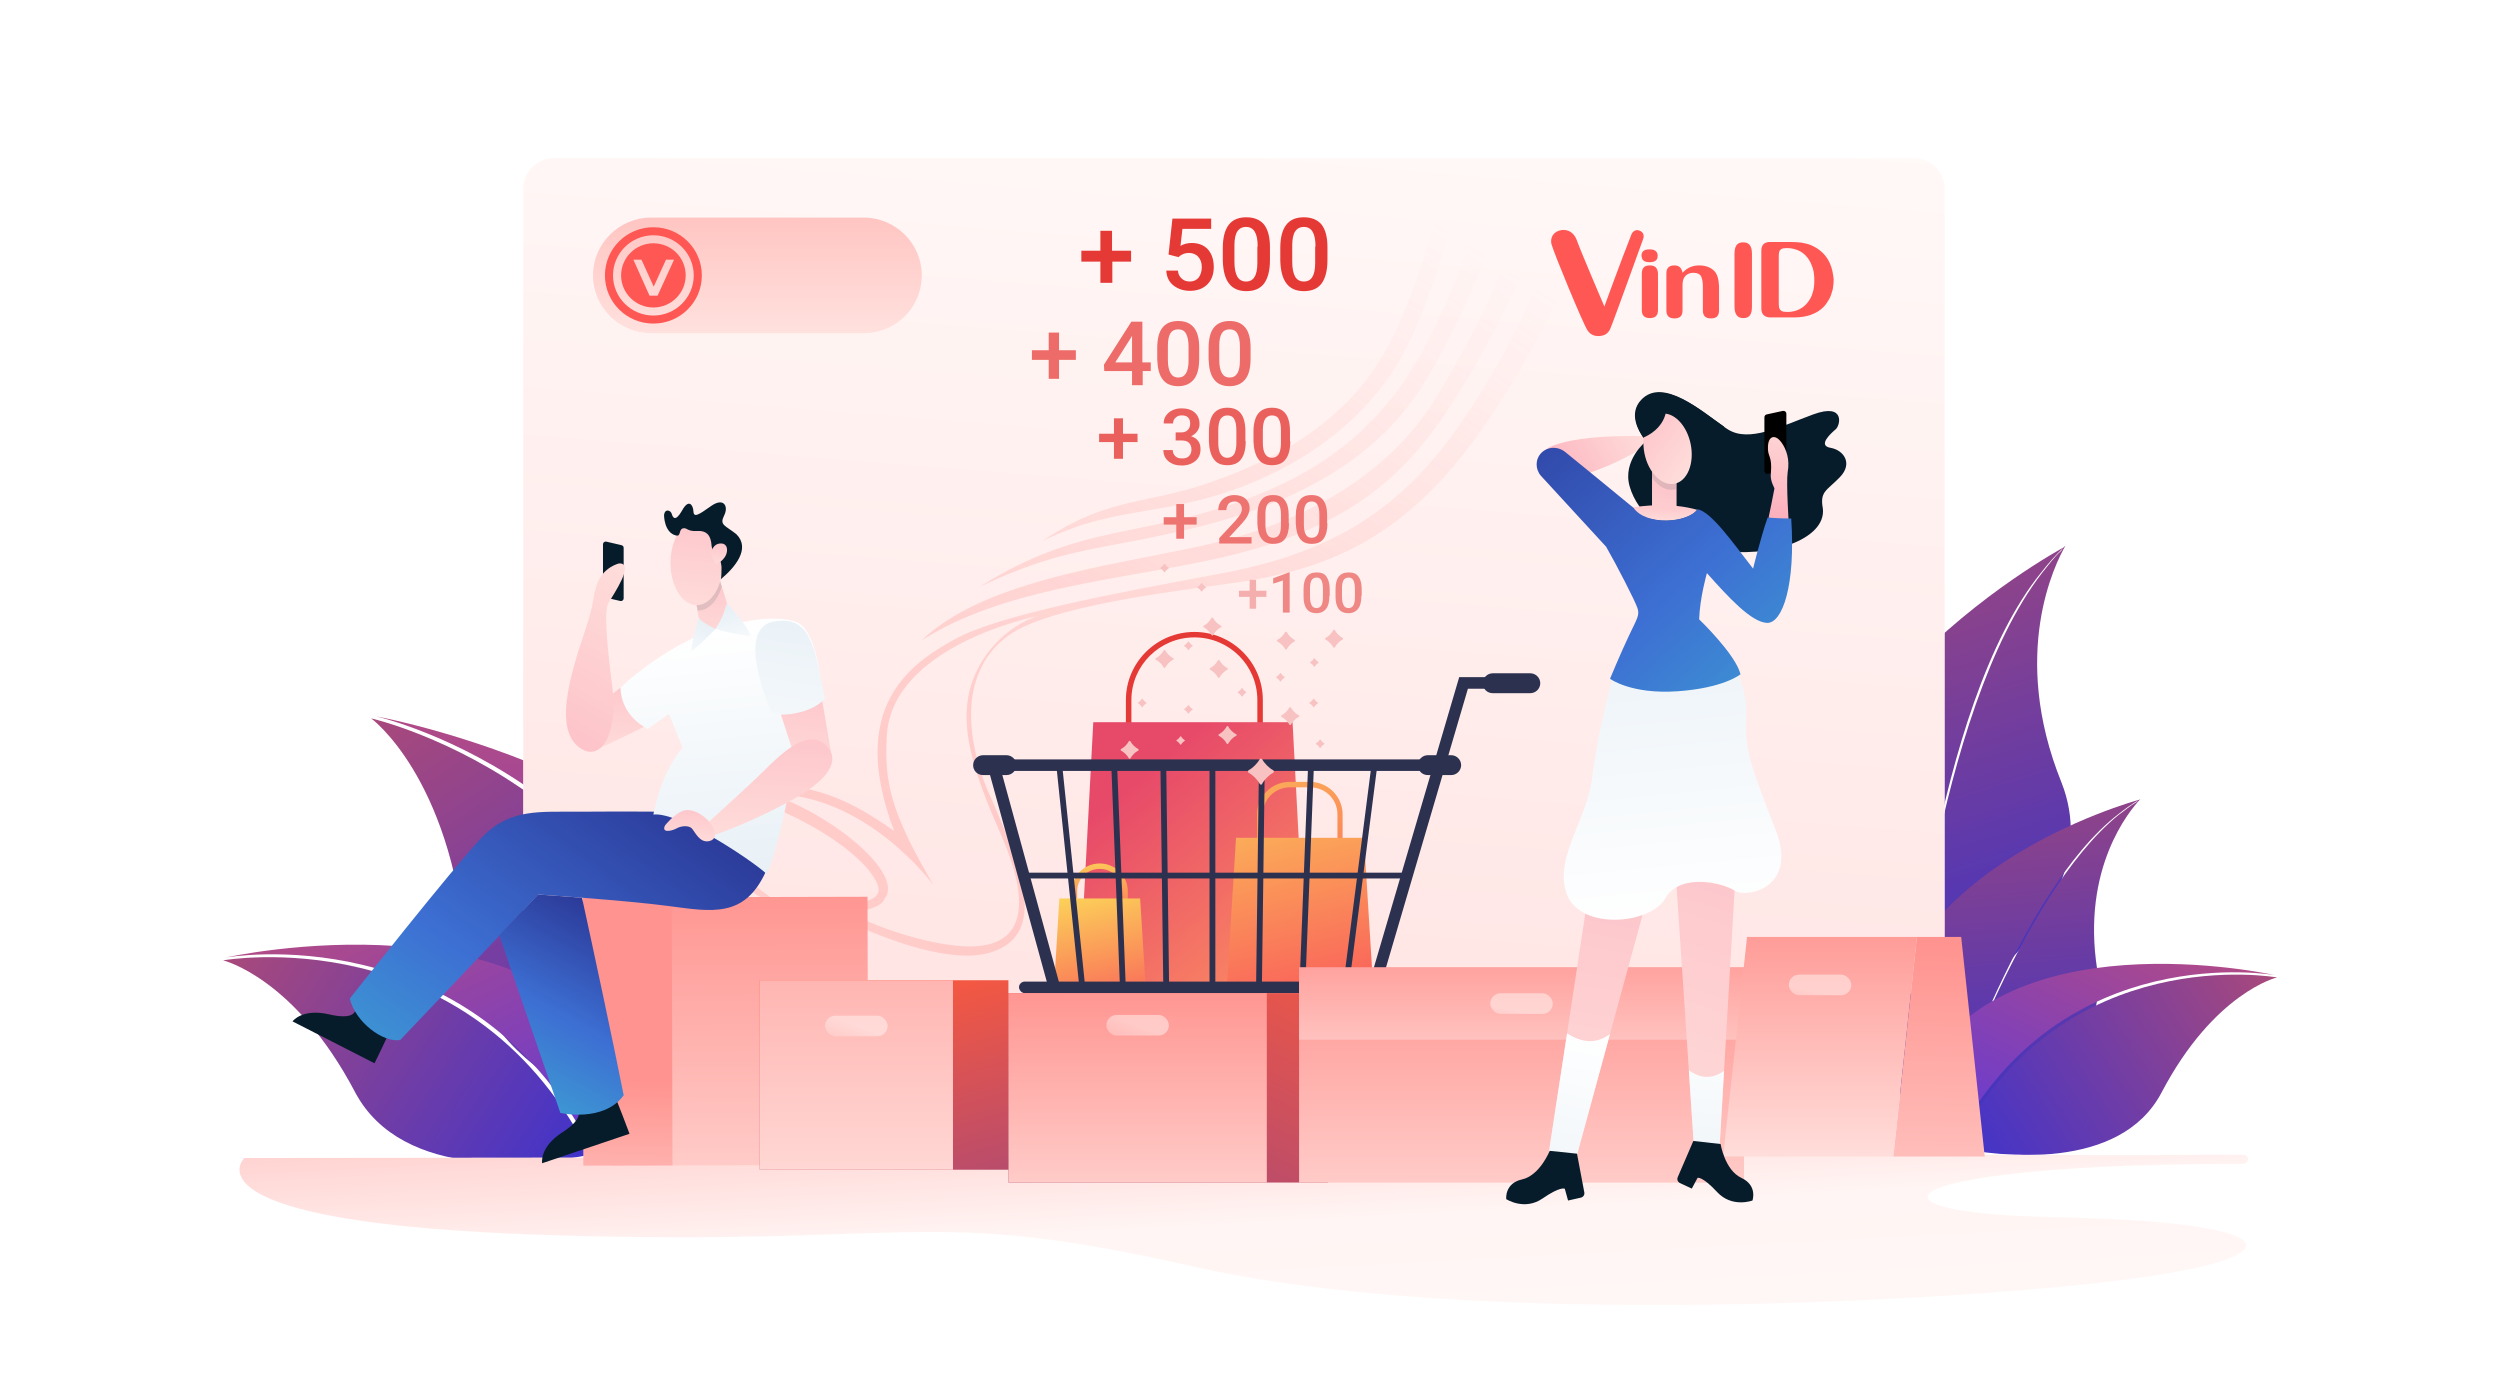 <svg width="240" height="132" viewBox="0 0 240 132" fill="none" xmlns="http://www.w3.org/2000/svg">
<rect width="240" height="132" fill="white"/>
<path d="M78.081 103.533C77.188 76.198 36.096 68.768 36.096 68.768C36.096 68.768 66.779 75.729 69.692 108.969C69.731 109.243 69.731 109.478 69.769 109.751C71.168 110.025 71.983 110.142 71.983 110.142L78.081 103.533Z" fill="url(#paint0_linear)"/>
<path d="M35.629 68.963C35.629 68.963 43.241 74.516 44.717 90.941C45.883 103.846 62.816 108.656 69.303 109.947C69.264 109.673 69.264 109.438 69.225 109.165C66.312 75.924 35.629 68.963 35.629 68.963Z" fill="url(#paint1_linear)"/>
<path d="M60.913 103.808C52.407 85.037 21.686 91.919 21.686 91.919C21.686 91.919 45.028 87.774 56.641 110.026C56.719 110.182 56.835 110.378 56.913 110.534C57.962 110.339 58.583 110.143 58.583 110.143L60.913 103.808Z" fill="url(#paint2_linear)"/>
<path d="M21.414 92.193C21.414 92.193 28.289 93.836 34.076 104.825C38.62 113.467 51.786 111.864 56.641 110.847C56.564 110.691 56.447 110.495 56.37 110.339C44.757 88.048 21.414 92.193 21.414 92.193Z" fill="url(#paint3_linear)"/>
<path d="M197.888 75.081C192.926 62.759 197.307 54.08 198.29 52.371C198.201 52.461 198.156 52.506 198.067 52.596C198.022 52.641 197.978 52.731 197.888 52.866C197.218 53.45 196.636 54.26 196.055 54.979C185.773 68.246 183.001 100.04 183.001 100.04C183.001 100.04 185.46 67.751 196.011 54.889C196.681 54.035 197.352 53.27 198.067 52.596C198.112 52.551 198.112 52.551 198.112 52.551C198.112 52.551 165.745 69.91 174.239 94.644L181.794 101.03C181.794 101.075 203.432 89.022 197.888 75.081Z" fill="url(#paint4_linear)"/>
<path d="M201.33 93.071C199.81 83.312 204.46 77.781 205.488 76.701C205.399 76.746 205.354 76.791 205.264 76.836C205.22 76.881 205.175 76.926 205.086 77.016C204.504 77.331 203.968 77.825 203.387 78.23C193.73 86.055 186.399 108.586 186.399 108.586C186.399 108.586 193.596 85.65 203.387 78.14C204.013 77.646 204.639 77.196 205.264 76.836C205.309 76.791 205.309 76.791 205.309 76.791C205.309 76.791 178.978 83.897 180.945 103.189L185.326 109.08C185.326 109.125 203.029 104.088 201.33 93.071Z" fill="url(#paint5_linear)"/>
<path d="M183.986 103.998C191.452 87.583 218.365 93.609 218.365 93.609C218.365 93.609 197.934 89.967 187.742 109.484C187.652 109.619 187.563 109.799 187.518 109.934C186.624 109.754 186.087 109.619 186.087 109.619L183.986 103.998Z" fill="url(#paint6_linear)"/>
<path d="M218.589 93.834C218.589 93.834 212.554 95.273 207.502 104.896C203.523 112.452 191.989 111.057 187.742 110.158C187.832 110.023 187.876 109.843 187.966 109.708C198.158 90.191 218.589 93.834 218.589 93.834Z" fill="url(#paint7_linear)"/>
<path d="M215.291 110.861C212.035 110.833 207.416 110.917 200.696 110.889C178.612 110.777 178.7 110.833 98.888 111.086L23.457 111.17C23.457 111.17 16.944 117.439 52.587 118.564C88.201 119.688 88.645 115.696 114.489 121.572C141.518 127.7 188.47 124.804 203.449 122.921C221.567 120.644 219.436 117.27 197.321 116.849C176.599 116.455 181.779 111.676 215.291 111.733C215.972 111.733 216.002 110.861 215.291 110.861Z" fill="white"/>
<path d="M215.291 110.861C212.035 110.833 207.416 110.917 200.696 110.889C178.612 110.777 178.7 110.833 98.888 111.086L23.457 111.17C23.457 111.17 16.944 117.439 52.587 118.564C88.201 119.688 88.645 115.696 114.489 121.572C141.518 127.7 188.47 124.804 203.449 122.921C221.567 120.644 219.436 117.27 197.321 116.849C176.599 116.455 181.779 111.676 215.291 111.733C215.972 111.733 216.002 110.861 215.291 110.861Z" fill="url(#paint8_linear)" fill-opacity="0.5"/>
<path d="M186.686 18.143V92.41C186.686 94.044 185.352 95.37 183.709 95.37H53.207C51.564 95.37 50.23 94.044 50.23 92.41V18.143C50.23 16.509 51.564 15.184 53.207 15.184H183.709C185.352 15.184 186.686 16.509 186.686 18.143Z" fill="white"/>
<g filter="url(#filter0_i)">
<path d="M186.686 18.143V92.41C186.686 94.044 185.352 95.37 183.709 95.37H53.207C51.564 95.37 50.23 94.044 50.23 92.41V18.143C50.23 16.509 51.564 15.184 53.207 15.184H183.709C185.352 15.184 186.686 16.509 186.686 18.143Z" fill="url(#paint9_linear)" fill-opacity="0.5"/>
</g>
<path fill-rule="evenodd" clip-rule="evenodd" d="M143.142 16.5C143.142 16.5 141.309 24.752 136.862 33.159C132.025 42.298 124.886 46.733 114.861 49.432C112.733 50 110.829 50.39 109.017 50.761C104.187 51.751 100.016 52.605 94.031 56.335C99.722 53.652 102.94 53.045 107.374 52.209C109.504 51.807 111.916 51.352 115.017 50.589C125.979 47.89 132.649 43.147 136.472 37.169C141.387 29.495 145.405 17.04 145.405 17.04L143.142 16.5ZM137.564 38.635C143.025 29.997 145.639 22.246 145.639 22.246V22.285H147.667C147.667 22.285 144.624 30.922 138.851 39.56C134.053 46.733 128.241 51.052 116.928 53.597C114.555 54.125 112.062 54.566 109.534 55.013C102.087 56.331 94.335 57.702 88.452 61.502C93.418 56.742 102.472 54.965 110.399 53.41L110.399 53.41L110.399 53.41H110.399C112.745 52.95 114.993 52.509 117.006 52.016C127.617 49.394 134.17 43.995 137.564 38.635ZM140.333 40.486C146.575 31.346 148.954 23.672 148.954 23.672L151.334 24.598C151.334 24.598 148.057 33.197 141.816 41.835C134.794 51.591 127.5 54.792 117.943 56.026C109.634 57.144 100.116 58.533 96.722 61.078C89.895 66.207 95.162 76.657 95.162 76.657C95.27 76.911 95.38 77.169 95.492 77.43C97.837 82.906 100.745 89.696 95.123 91.426C89.193 93.277 77.14 86.336 77.14 86.336C85.767 87.634 84.367 85.081 84.108 84.608C84.098 84.59 84.089 84.574 84.083 84.562C82.289 81.207 74.721 76.734 67.192 75.461C76.906 74.459 80.962 76.31 85.838 79.78C81.353 67.903 87.321 63.739 91.69 61.348C95.961 59.011 106.941 56.968 116.724 55.148L117.396 55.023C128.046 53.018 134.677 48.776 140.333 40.486ZM96.176 80.32C93.367 73.919 91.456 68.674 93.952 64.047C96.02 60.152 99.57 59.15 99.57 59.15C99.57 59.15 85.604 61.926 85.136 70.641C84.902 74.999 85.409 77.814 89.622 84.986C89.622 84.986 83.225 76.156 73.824 76.194C79.714 78.045 86.931 83.906 84.902 86.297C84.902 86.297 84.668 87.416 81.587 87.493C83.108 88.727 90.246 91.233 94.03 90.809C98.516 90.346 98.75 86.259 96.176 80.32ZM134.17 31.385C137.447 24.097 138.773 16.809 138.773 16.809L140.373 17.426C140.373 17.426 138.11 27.876 134.404 34.509C131.089 40.37 124.457 45.499 115.758 47.851C113.582 48.431 111.715 48.748 109.943 49.05C106.761 49.592 103.885 50.081 100.077 51.939C104.122 49.169 107.163 48.524 110.428 47.832C111.98 47.503 113.583 47.163 115.368 46.579C124.613 43.532 130.738 39.021 134.17 31.385ZM76.399 87.57C73.512 86.799 71.328 85.102 69.299 83.406C66.686 81.169 64.345 79.395 60.678 79.087C59.742 79.009 58.923 78.971 58.221 78.971C57.53 78.971 57.024 79.017 56.597 79.055C56.469 79.067 56.348 79.078 56.231 79.087C56.114 79.106 55.997 79.115 55.88 79.125C55.763 79.135 55.646 79.144 55.529 79.164L55.334 78.47C55.997 78.354 57.362 78.161 58.962 78.161C60.21 78.161 61.38 78.277 62.434 78.508C66.256 79.395 68.324 81.246 70.469 83.213C72.147 84.755 73.824 86.298 76.399 87.57ZM66.49 83.521C68.168 84.793 69.923 86.066 72.342 86.49C70.222 85.614 68.826 84.436 67.513 83.33L67.466 83.289L67.408 83.24C65.791 81.871 64.273 80.583 61.458 80.012C60.678 79.857 59.82 79.78 58.884 79.819C58.26 79.838 57.684 79.838 57.202 79.838C56.719 79.838 56.329 79.838 56.075 79.857L56.348 80.513C56.414 80.513 56.486 80.54 56.563 80.569C56.668 80.609 56.781 80.651 56.894 80.629C57.118 80.606 57.342 80.597 57.609 80.586C57.809 80.577 58.032 80.568 58.299 80.552C58.806 80.552 59.391 80.552 60.093 80.59C62.785 80.744 64.228 81.747 66.49 83.521Z" fill="url(#paint10_linear)"/>
<path d="M167.351 23.264C166.762 23.264 166.514 23.603 166.514 24.373V29.43C166.514 30.169 166.793 30.539 167.351 30.539C167.94 30.539 168.188 30.2 168.188 29.43V24.373C168.188 23.603 167.909 23.264 167.351 23.264Z" fill="#FF5753"/>
<path d="M175.661 25.263C175.444 24.77 175.134 24.369 174.7 24.03C174.421 23.814 174.142 23.66 173.863 23.537C173.553 23.413 173.243 23.352 172.933 23.29C172.623 23.259 172.25 23.229 171.878 23.229H169.863C169.336 23.259 169.088 23.537 169.088 24.061V29.61C169.088 30.134 169.336 30.412 169.863 30.473H172.25C173.429 30.473 174.39 30.134 175.041 29.487C175.258 29.271 175.444 28.994 175.599 28.716C175.754 28.439 175.847 28.13 175.94 27.791C176.002 27.483 176.033 27.144 176.033 26.805C175.971 26.25 175.878 25.726 175.661 25.263ZM174.018 28.099C173.925 28.469 173.739 28.778 173.522 29.055C173.305 29.333 173.026 29.548 172.716 29.703C172.405 29.857 172.002 29.949 171.599 29.949C171.32 29.949 171.134 29.918 171.041 29.857C170.917 29.795 170.824 29.672 170.793 29.518C170.762 29.394 170.762 29.178 170.762 28.901V24.77C170.762 24.523 170.762 24.338 170.793 24.215C170.824 24.092 170.886 23.968 171.01 23.907C171.134 23.845 171.289 23.814 171.537 23.814C171.971 23.814 172.343 23.907 172.685 24.061C173.026 24.215 173.305 24.462 173.522 24.739C173.739 25.017 173.894 25.356 174.018 25.726C174.142 26.096 174.173 26.496 174.173 26.928C174.173 27.329 174.142 27.73 174.018 28.099Z" fill="#FF5753"/>
<path d="M158.359 25.171C159.041 25.171 159.134 24.831 159.134 24.554C159.134 24.307 159.041 23.938 158.359 23.938C157.677 23.938 157.584 24.277 157.584 24.554C157.615 24.831 157.677 25.171 158.359 25.171Z" fill="#FF5753"/>
<path d="M157.337 22.119C157.058 22.027 156.748 22.181 156.624 22.489C155.539 25.233 154.019 29.425 154.019 29.425C154.019 29.425 151.849 24.37 151.353 23.013C151.105 22.366 150.578 21.996 149.896 22.088C149.089 22.212 148.81 22.859 148.934 23.414C149.182 24.339 151.973 31.059 152.376 31.676C152.593 32.015 152.903 32.262 153.43 32.262C153.988 32.262 154.36 32.046 154.577 31.584C154.856 30.967 157.771 22.859 157.771 22.859C157.802 22.736 157.864 22.273 157.337 22.119Z" fill="#FF5753"/>
<path d="M164.561 26.005C164.22 25.665 163.724 25.48 163.135 25.48C162.546 25.48 162.05 25.665 161.647 26.066L161.523 26.189L161.492 26.035C161.368 25.665 161.151 25.48 160.748 25.48C160.221 25.48 159.973 25.727 159.973 26.251V29.797C159.973 30.321 160.221 30.567 160.748 30.567C161.275 30.567 161.523 30.321 161.523 29.797V27.392C161.523 27.053 161.585 26.806 161.678 26.652C161.864 26.344 162.174 26.189 162.577 26.189C162.949 26.189 163.197 26.313 163.321 26.559C163.414 26.775 163.476 27.114 163.476 27.484V29.797C163.476 30.321 163.724 30.567 164.251 30.567C164.779 30.567 165.027 30.321 165.027 29.797V27.453C164.996 26.775 164.841 26.282 164.561 26.005Z" fill="#FF5753"/>
<path d="M158.39 25.48C157.863 25.48 157.615 25.727 157.615 26.251V29.766C157.615 30.29 157.863 30.536 158.39 30.536C158.917 30.536 159.166 30.29 159.166 29.766V26.251C159.135 25.727 158.886 25.48 158.39 25.48Z" fill="#FF5753"/>
<path d="M118.659 82.308H110.659C109.233 82.308 108.086 81.167 108.086 79.749V67.202C108.086 63.595 111.031 60.666 114.659 60.666C118.287 60.666 121.232 63.595 121.232 67.202V79.749C121.232 81.136 120.085 82.308 118.659 82.308ZM114.659 61.19C111.342 61.19 108.613 63.872 108.613 67.202V79.749C108.613 80.859 109.543 81.784 110.659 81.784H118.659C119.775 81.784 120.705 80.859 120.705 79.749V67.202C120.705 63.872 118.008 61.19 114.659 61.19Z" fill="#E53935"/>
<path d="M125.418 94.546L124.085 69.328H104.954L103.621 94.515L125.418 94.546Z" fill="url(#paint11_linear)"/>
<path d="M128.921 90.506H120.674V78.174C120.674 76.448 122.1 75.061 123.805 75.061H125.759C127.495 75.061 128.89 76.479 128.89 78.174V90.506H128.921ZM121.201 89.982H128.394V78.174C128.394 76.725 127.216 75.585 125.79 75.585H123.836C122.379 75.585 121.232 76.756 121.232 78.174V89.982H121.201Z" fill="url(#paint12_linear)"/>
<path d="M131.805 94.422L130.937 80.426H118.659L117.791 94.422H131.805Z" fill="url(#paint13_linear)"/>
<path d="M108.272 92.85H102.877V85.575C102.877 84.095 104.086 82.893 105.574 82.893C107.063 82.893 108.272 84.095 108.272 85.575V92.85ZM103.404 92.326H107.745V85.575C107.745 84.372 106.784 83.417 105.574 83.417C104.365 83.417 103.404 84.372 103.404 85.575V92.326Z" fill="url(#paint14_linear)"/>
<path d="M110.008 95.069L109.45 86.252H101.699L101.172 95.069H110.008Z" fill="url(#paint15_linear)"/>
<path d="M98.38 95.341H132.331L140.92 66.116H146.873C147.183 66.116 147.431 65.869 147.431 65.561C147.431 65.252 147.183 65.006 146.873 65.006H140.083L131.494 94.232H98.38C98.07 94.232 97.822 94.478 97.822 94.787C97.853 95.095 98.101 95.341 98.38 95.341Z" fill="#2D3150"/>
<path d="M104.488 102.46H138.191C138.408 102.46 138.594 102.337 138.687 102.152C138.78 101.967 138.749 101.72 138.594 101.566L132.362 94.445C132.176 94.229 131.804 94.198 131.587 94.383C131.37 94.568 131.339 94.938 131.525 95.154L136.95 101.351H104.488C104.178 101.351 103.93 101.597 103.93 101.905C103.93 102.214 104.178 102.46 104.488 102.46Z" fill="#2D3150"/>
<path d="M127.557 105.238C127.557 103.111 129.324 101.354 131.463 101.354C133.603 101.354 135.37 103.111 135.37 105.238C135.37 107.365 133.603 109.122 131.463 109.122C129.293 109.122 127.557 107.396 127.557 105.238ZM128.673 105.238C128.673 106.779 129.913 108.013 131.463 108.013C133.014 108.013 134.254 106.779 134.254 105.238C134.254 103.697 133.014 102.463 131.463 102.463C129.913 102.463 128.673 103.697 128.673 105.238Z" fill="#2D3150"/>
<path d="M131.463 106.902C132.388 106.902 133.138 106.156 133.138 105.237C133.138 104.318 132.388 103.572 131.463 103.572C130.539 103.572 129.789 104.318 129.789 105.237C129.789 106.156 130.539 106.902 131.463 106.902Z" fill="#2D3150"/>
<path d="M113.016 106.902C113.941 106.902 114.69 106.156 114.69 105.237C114.69 104.318 113.941 103.572 113.016 103.572C112.091 103.572 111.342 104.318 111.342 105.237C111.342 106.156 112.091 106.902 113.016 106.902Z" fill="#2D3150"/>
<path d="M109.109 105.238C109.109 103.111 110.877 101.354 113.016 101.354C115.155 101.354 116.923 103.111 116.923 105.238C116.923 107.365 115.155 109.122 113.016 109.122C110.877 109.122 109.109 107.396 109.109 105.238ZM110.226 105.238C110.226 106.779 111.466 108.013 113.016 108.013C114.566 108.013 115.807 106.779 115.807 105.238C115.807 103.697 114.566 102.463 113.016 102.463C111.466 102.463 110.226 103.697 110.226 105.238Z" fill="#2D3150"/>
<path d="M101.202 95.344C101.264 95.344 101.295 95.344 101.357 95.313C101.667 95.221 101.822 94.943 101.76 94.635L96.117 74.01H138.192C138.502 74.01 138.75 73.764 138.75 73.455C138.75 73.147 138.502 72.9 138.192 72.9H94.629L100.675 94.912C100.737 95.19 100.954 95.344 101.202 95.344Z" fill="#2D3150"/>
<path d="M143.307 66.546H146.904C147.431 66.546 147.865 66.115 147.865 65.591C147.865 65.066 147.431 64.635 146.904 64.635H143.307C142.78 64.635 142.346 65.066 142.346 65.591C142.346 66.115 142.749 66.546 143.307 66.546Z" fill="#2D3150"/>
<path d="M94.381 74.409H96.614C97.141 74.409 97.575 73.978 97.575 73.454C97.575 72.93 97.141 72.498 96.614 72.498H94.381C93.854 72.498 93.42 72.93 93.42 73.454C93.42 73.978 93.823 74.409 94.381 74.409Z" fill="#2D3150"/>
<path d="M137.076 74.409H139.309C139.836 74.409 140.27 73.978 140.27 73.454C140.27 72.93 139.836 72.498 139.309 72.498H137.076C136.549 72.498 136.115 72.93 136.115 73.454C136.115 73.978 136.518 74.409 137.076 74.409Z" fill="#2D3150"/>
<path d="M130.41 102.802H132.643C133.17 102.802 133.604 102.37 133.604 101.846C133.604 101.322 133.17 100.891 132.643 100.891H130.41C129.883 100.891 129.449 101.322 129.449 101.846C129.449 102.37 129.883 102.802 130.41 102.802Z" fill="#2D3150"/>
<path d="M111.836 102.802H114.069C114.596 102.802 115.03 102.37 115.03 101.846C115.03 101.322 114.596 100.891 114.069 100.891H111.836C111.309 100.891 110.875 101.322 110.875 101.846C110.875 102.37 111.309 102.802 111.836 102.802Z" fill="#2D3150"/>
<path d="M129.169 95.338C129.293 95.338 129.417 95.246 129.448 95.092L132.207 73.604C132.238 73.45 132.114 73.327 131.959 73.296C131.804 73.265 131.68 73.388 131.649 73.542L128.89 95.03C128.859 95.184 128.983 95.308 129.138 95.338C129.138 95.338 129.138 95.338 129.169 95.338Z" fill="#2D3150"/>
<path d="M125.015 95.34C125.17 95.34 125.294 95.216 125.294 95.062L126.132 73.574C126.132 73.42 126.008 73.297 125.853 73.297C125.698 73.297 125.573 73.42 125.573 73.574L124.736 95.062C124.736 95.216 124.829 95.34 125.015 95.34C125.015 95.34 124.984 95.34 125.015 95.34Z" fill="#2D3150"/>
<path d="M120.859 95.34C121.014 95.34 121.138 95.216 121.138 95.062L121.417 73.574C121.417 73.42 121.293 73.297 121.138 73.297C120.983 73.297 120.859 73.42 120.859 73.574L120.58 95.062C120.58 95.216 120.673 95.34 120.859 95.34C120.859 95.34 120.828 95.34 120.859 95.34Z" fill="#2D3150"/>
<path d="M116.394 95.34C116.549 95.34 116.673 95.216 116.673 95.062V73.574C116.673 73.42 116.549 73.297 116.394 73.297C116.239 73.297 116.115 73.42 116.115 73.574V95.062C116.146 95.216 116.27 95.34 116.394 95.34Z" fill="#2D3150"/>
<path d="M111.96 95.34C111.96 95.34 111.991 95.34 111.96 95.34C112.115 95.34 112.239 95.216 112.239 95.062L111.96 73.574C111.96 73.42 111.836 73.297 111.681 73.297C111.526 73.297 111.402 73.42 111.402 73.574L111.681 95.062C111.712 95.216 111.836 95.34 111.96 95.34Z" fill="#2D3150"/>
<path d="M107.806 95.34C107.806 95.34 107.837 95.34 107.806 95.34C107.961 95.34 108.085 95.216 108.085 95.062L107.248 73.574C107.248 73.42 107.093 73.297 106.969 73.297C106.813 73.297 106.689 73.42 106.689 73.574L107.527 95.062C107.558 95.216 107.682 95.34 107.806 95.34Z" fill="#2D3150"/>
<path d="M103.931 95.34C103.931 95.34 103.962 95.34 103.931 95.34C104.117 95.309 104.21 95.185 104.21 95.031L101.978 73.543C101.947 73.389 101.823 73.297 101.668 73.297C101.513 73.328 101.42 73.451 101.42 73.605L103.652 95.093C103.683 95.247 103.807 95.34 103.931 95.34Z" fill="#2D3150"/>
<path d="M98.381 84.334H134.967C135.122 84.334 135.246 84.211 135.246 84.057C135.246 83.903 135.122 83.779 134.967 83.779H98.381C98.226 83.779 98.102 83.903 98.102 84.057C98.102 84.211 98.226 84.334 98.381 84.334Z" fill="#2D3150"/>
<path d="M117.078 65.032C117.233 64.754 117.513 64.446 117.823 64.292C117.885 64.261 117.885 64.168 117.823 64.138C117.544 63.984 117.233 63.706 117.078 63.398C117.047 63.336 116.954 63.336 116.923 63.398C116.768 63.675 116.489 63.984 116.179 64.138C116.117 64.168 116.117 64.261 116.179 64.292C116.458 64.446 116.768 64.723 116.923 65.032C116.923 65.093 117.047 65.093 117.078 65.032Z" fill="#F7C2C1"/>
<path d="M123.528 62.319C123.683 62.041 123.962 61.733 124.272 61.579C124.334 61.548 124.334 61.456 124.272 61.425C123.993 61.271 123.683 60.993 123.528 60.685C123.497 60.623 123.404 60.623 123.373 60.685C123.218 60.962 122.939 61.271 122.629 61.425C122.567 61.456 122.567 61.548 122.629 61.579C122.908 61.733 123.218 62.011 123.373 62.319C123.404 62.38 123.497 62.38 123.528 62.319Z" fill="#F7C2C1"/>
<path d="M121.171 75.235C121.388 74.834 121.822 74.402 122.225 74.186C122.318 74.125 122.318 74.001 122.225 73.94C121.822 73.724 121.388 73.292 121.171 72.892C121.109 72.799 120.985 72.799 120.923 72.892C120.706 73.292 120.272 73.724 119.869 73.94C119.776 74.001 119.776 74.125 119.869 74.186C120.272 74.402 120.706 74.834 120.923 75.235C120.985 75.358 121.14 75.358 121.171 75.235Z" fill="#F7C2C1"/>
<path d="M122.969 65.403C123.031 65.28 123.186 65.126 123.31 65.064C123.341 65.033 123.341 65.002 123.31 64.972C123.186 64.91 123.031 64.756 122.969 64.632C122.938 64.602 122.907 64.602 122.876 64.632C122.814 64.756 122.659 64.91 122.535 64.972C122.504 65.002 122.504 65.033 122.535 65.064C122.659 65.126 122.814 65.28 122.876 65.403C122.907 65.434 122.938 65.434 122.969 65.403Z" fill="#F7C2C1"/>
<path d="M113.389 71.474C113.451 71.35 113.606 71.196 113.73 71.134C113.761 71.104 113.761 71.073 113.73 71.042C113.606 70.98 113.451 70.826 113.389 70.703C113.358 70.672 113.327 70.672 113.296 70.703C113.234 70.826 113.079 70.98 112.955 71.042C112.924 71.073 112.924 71.104 112.955 71.134C113.079 71.196 113.234 71.35 113.296 71.474C113.327 71.504 113.358 71.504 113.389 71.474Z" fill="#F7C2C1"/>
<path d="M109.699 67.868C109.762 67.745 109.917 67.591 110.041 67.529C110.072 67.498 110.072 67.467 110.041 67.436C109.917 67.375 109.762 67.221 109.699 67.097C109.668 67.067 109.637 67.067 109.606 67.097C109.544 67.221 109.389 67.375 109.265 67.436C109.234 67.467 109.234 67.498 109.265 67.529C109.389 67.591 109.544 67.745 109.606 67.868C109.637 67.899 109.699 67.899 109.699 67.868Z" fill="#F7C2C1"/>
<path d="M112.614 63.181C112.335 63.026 112.025 62.749 111.869 62.441C111.838 62.379 111.745 62.379 111.714 62.441C111.559 62.718 111.28 63.026 110.97 63.181C110.908 63.212 110.908 63.304 110.97 63.335C111.249 63.489 111.559 63.766 111.714 64.075C111.745 64.136 111.838 64.136 111.869 64.075C112.025 63.797 112.304 63.489 112.614 63.335C112.707 63.304 112.707 63.212 112.614 63.181Z" fill="#F7C2C1"/>
<path d="M117.203 60.069C116.924 59.915 116.614 59.638 116.459 59.329C116.428 59.268 116.335 59.268 116.304 59.329C116.149 59.607 115.87 59.915 115.56 60.069C115.498 60.1 115.498 60.193 115.56 60.224C115.839 60.378 116.149 60.655 116.304 60.963C116.335 61.025 116.428 61.025 116.459 60.963C116.614 60.686 116.893 60.378 117.203 60.224C117.296 60.193 117.296 60.1 117.203 60.069Z" fill="#F7C2C1"/>
<path d="M128.893 61.241C128.614 61.087 128.304 60.81 128.149 60.501C128.118 60.44 128.025 60.44 127.994 60.501C127.839 60.779 127.56 61.087 127.25 61.241C127.188 61.272 127.188 61.364 127.25 61.395C127.529 61.55 127.839 61.827 127.994 62.135C128.025 62.197 128.118 62.197 128.149 62.135C128.304 61.858 128.583 61.55 128.893 61.395C128.955 61.364 128.955 61.272 128.893 61.241Z" fill="#F7C2C1"/>
<path d="M119.623 66.417C119.499 66.355 119.344 66.201 119.282 66.078C119.251 66.047 119.22 66.047 119.189 66.078C119.127 66.201 118.971 66.355 118.847 66.417C118.816 66.448 118.816 66.479 118.847 66.509C118.971 66.571 119.127 66.725 119.189 66.849C119.22 66.879 119.251 66.879 119.282 66.849C119.344 66.725 119.499 66.571 119.623 66.509C119.654 66.479 119.654 66.448 119.623 66.417Z" fill="#F7C2C1"/>
<path d="M114.474 68.05C114.35 67.988 114.195 67.834 114.133 67.711C114.102 67.68 114.071 67.68 114.04 67.711C113.978 67.834 113.823 67.988 113.699 68.05C113.668 68.081 113.668 68.111 113.699 68.142C113.823 68.204 113.978 68.358 114.04 68.481C114.071 68.512 114.102 68.512 114.133 68.481C114.195 68.358 114.35 68.204 114.474 68.142C114.505 68.111 114.505 68.081 114.474 68.05Z" fill="#F7C2C1"/>
<path d="M114.474 61.948C114.35 61.886 114.195 61.732 114.133 61.609C114.102 61.578 114.071 61.578 114.04 61.609C113.978 61.732 113.823 61.886 113.699 61.948C113.668 61.979 113.668 62.01 113.699 62.041C113.823 62.102 113.978 62.257 114.04 62.38C114.071 62.411 114.102 62.411 114.133 62.38C114.195 62.257 114.35 62.102 114.474 62.041C114.505 62.01 114.505 61.948 114.474 61.948Z" fill="#F7C2C1"/>
<path d="M115.746 56.335C115.622 56.273 115.467 56.119 115.405 55.996C115.374 55.965 115.343 55.965 115.312 55.996C115.25 56.119 115.095 56.273 114.971 56.335C114.94 56.366 114.94 56.397 114.971 56.427C115.095 56.489 115.25 56.643 115.312 56.767C115.343 56.797 115.374 56.797 115.405 56.767C115.467 56.643 115.622 56.489 115.746 56.427C115.777 56.397 115.777 56.335 115.746 56.335Z" fill="#F7C2C1"/>
<path d="M112.181 54.487C112.057 54.426 111.902 54.271 111.84 54.148C111.809 54.117 111.778 54.117 111.747 54.148C111.685 54.271 111.53 54.426 111.406 54.487C111.375 54.518 111.375 54.549 111.406 54.58C111.53 54.641 111.685 54.795 111.747 54.919C111.778 54.95 111.809 54.95 111.84 54.919C111.902 54.795 112.057 54.641 112.181 54.58C112.212 54.549 112.212 54.518 112.181 54.487Z" fill="#F7C2C1"/>
<path d="M126.568 63.552C126.444 63.49 126.289 63.336 126.227 63.213C126.196 63.182 126.165 63.182 126.134 63.213C126.072 63.336 125.917 63.49 125.793 63.552C125.762 63.583 125.762 63.613 125.793 63.644C125.917 63.706 126.072 63.86 126.134 63.983C126.165 64.014 126.196 64.014 126.227 63.983C126.289 63.86 126.444 63.706 126.568 63.644C126.599 63.613 126.599 63.583 126.568 63.552Z" fill="#F7C2C1"/>
<path d="M124.676 68.667C124.397 68.513 124.087 68.235 123.932 67.927C123.901 67.865 123.808 67.865 123.777 67.927C123.622 68.205 123.343 68.513 123.033 68.667C122.971 68.698 122.971 68.79 123.033 68.821C123.312 68.975 123.622 69.253 123.777 69.561C123.808 69.623 123.901 69.623 123.932 69.561C124.087 69.284 124.366 68.975 124.676 68.821C124.738 68.79 124.738 68.698 124.676 68.667Z" fill="#F7C2C1"/>
<path d="M118.66 70.485C118.381 70.331 118.071 70.054 117.916 69.746C117.885 69.684 117.792 69.684 117.761 69.746C117.606 70.023 117.327 70.331 117.017 70.485C116.955 70.516 116.955 70.609 117.017 70.639C117.296 70.794 117.606 71.071 117.761 71.379C117.792 71.441 117.885 71.441 117.916 71.379C118.071 71.102 118.35 70.794 118.66 70.639C118.753 70.609 118.753 70.516 118.66 70.485Z" fill="#F7C2C1"/>
<path d="M109.266 71.905C108.987 71.751 108.677 71.474 108.522 71.165C108.491 71.104 108.398 71.104 108.367 71.165C108.212 71.443 107.933 71.751 107.623 71.905C107.561 71.936 107.561 72.029 107.623 72.059C107.902 72.214 108.212 72.491 108.367 72.799C108.398 72.861 108.491 72.861 108.522 72.799C108.677 72.522 108.956 72.214 109.266 72.059C109.328 72.029 109.328 71.936 109.266 71.905Z" fill="#F7C2C1"/>
<path d="M127.125 71.35C127 71.289 126.845 71.135 126.783 71.011C126.752 70.981 126.721 70.981 126.69 71.011C126.628 71.135 126.473 71.289 126.349 71.35C126.318 71.381 126.318 71.412 126.349 71.443C126.473 71.505 126.628 71.659 126.69 71.782C126.721 71.813 126.752 71.813 126.783 71.782C126.845 71.659 127 71.505 127.125 71.443C127.156 71.412 127.156 71.381 127.125 71.35Z" fill="#F7C2C1"/>
<path d="M126.505 67.438C126.381 67.377 126.226 67.223 126.164 67.099C126.133 67.069 126.102 67.069 126.071 67.099C126.009 67.223 125.854 67.377 125.73 67.438C125.699 67.469 125.699 67.5 125.73 67.531C125.854 67.593 126.009 67.747 126.071 67.87C126.102 67.901 126.133 67.901 126.164 67.87C126.226 67.747 126.381 67.593 126.505 67.531C126.536 67.5 126.536 67.469 126.505 67.438Z" fill="#F7C2C1"/>
<path d="M120.583 56.712H121.575V57.298H120.583V58.439H119.963V57.298H118.939V56.712H119.963V55.664H120.583V56.712Z" fill="#F4AEAD"/>
<path d="M123.808 58.807H123.157V55.724L122.227 56.032V55.508L123.715 54.953H123.808V58.807Z" fill="#EF8785"/>
<path d="M127.621 57.204C127.621 57.758 127.528 58.159 127.311 58.437C127.094 58.714 126.784 58.868 126.381 58.868C125.978 58.868 125.668 58.745 125.451 58.468C125.234 58.19 125.141 57.789 125.141 57.265V56.587C125.141 56.032 125.234 55.631 125.451 55.354C125.668 55.076 125.978 54.953 126.412 54.953C126.846 54.953 127.156 55.076 127.342 55.354C127.528 55.631 127.652 56.032 127.652 56.556V57.204H127.621ZM127.001 56.495C127.001 56.125 126.939 55.878 126.846 55.693C126.753 55.508 126.598 55.446 126.381 55.446C126.164 55.446 126.009 55.539 125.916 55.693C125.823 55.847 125.761 56.094 125.761 56.433V57.296C125.761 57.666 125.823 57.913 125.916 58.098C126.009 58.283 126.164 58.375 126.381 58.375C126.598 58.375 126.753 58.283 126.846 58.129C126.939 57.974 127.001 57.728 127.001 57.358V56.495Z" fill="#EF8785"/>
<path d="M130.691 57.204C130.691 57.758 130.598 58.159 130.381 58.437C130.164 58.714 129.854 58.868 129.451 58.868C129.048 58.868 128.738 58.745 128.521 58.468C128.304 58.19 128.211 57.789 128.211 57.265V56.587C128.211 56.032 128.304 55.631 128.521 55.354C128.738 55.076 129.048 54.953 129.482 54.953C129.916 54.953 130.226 55.076 130.412 55.354C130.629 55.631 130.722 56.032 130.722 56.556V57.204H130.691ZM130.071 56.495C130.071 56.125 130.009 55.878 129.916 55.693C129.823 55.508 129.668 55.446 129.451 55.446C129.234 55.446 129.079 55.539 128.986 55.693C128.893 55.847 128.831 56.094 128.831 56.433V57.296C128.831 57.666 128.893 57.913 128.986 58.098C129.079 58.283 129.234 58.375 129.451 58.375C129.668 58.375 129.823 58.283 129.916 58.129C130.009 57.974 130.071 57.728 130.071 57.358V56.495Z" fill="#EF8785"/>
<path d="M113.668 49.653H114.877V50.362H113.668V51.718H112.924V50.362H111.715V49.653H112.924V48.389H113.668V49.653Z" fill="#ED7471"/>
<path d="M120.149 52.181H117.048V51.657L118.598 49.992C118.815 49.745 118.97 49.529 119.063 49.375C119.156 49.221 119.218 49.036 119.218 48.882C119.218 48.666 119.156 48.481 119.032 48.358C118.908 48.234 118.753 48.142 118.536 48.142C118.288 48.142 118.102 48.204 117.947 48.358C117.823 48.512 117.73 48.728 117.73 48.974H116.955C116.955 48.697 117.017 48.45 117.141 48.234C117.265 48.019 117.451 47.834 117.699 47.71C117.947 47.587 118.195 47.525 118.505 47.525C118.939 47.525 119.312 47.649 119.56 47.864C119.808 48.08 119.963 48.389 119.963 48.789C119.963 49.005 119.901 49.252 119.777 49.498C119.653 49.745 119.436 50.023 119.125 50.362L118.009 51.564H120.149V52.181Z" fill="#ED7471"/>
<path d="M123.746 50.238C123.746 50.886 123.622 51.379 123.374 51.718C123.125 52.057 122.753 52.211 122.226 52.211C121.73 52.211 121.358 52.057 121.11 51.718C120.862 51.379 120.738 50.917 120.707 50.269V49.498C120.707 48.851 120.831 48.358 121.079 48.019C121.327 47.679 121.699 47.525 122.226 47.525C122.722 47.525 123.094 47.679 123.343 48.019C123.591 48.358 123.715 48.82 123.715 49.468V50.238H123.746ZM122.97 49.406C122.97 48.974 122.908 48.666 122.784 48.45C122.66 48.234 122.474 48.142 122.226 48.142C121.978 48.142 121.792 48.234 121.668 48.419C121.544 48.604 121.482 48.913 121.482 49.313V50.362C121.482 50.793 121.544 51.102 121.668 51.317C121.792 51.533 121.978 51.626 122.226 51.626C122.474 51.626 122.66 51.533 122.784 51.348C122.908 51.163 122.97 50.855 122.97 50.423V49.406Z" fill="#ED7471"/>
<path d="M127.435 50.238C127.435 50.886 127.311 51.379 127.063 51.718C126.815 52.057 126.443 52.211 125.916 52.211C125.42 52.211 125.048 52.057 124.8 51.718C124.552 51.379 124.427 50.917 124.396 50.269V49.498C124.396 48.851 124.521 48.358 124.769 48.019C125.017 47.679 125.389 47.525 125.916 47.525C126.412 47.525 126.784 47.679 127.032 48.019C127.28 48.358 127.404 48.82 127.404 49.468V50.238H127.435ZM126.66 49.406C126.66 48.974 126.598 48.666 126.474 48.45C126.35 48.234 126.164 48.142 125.916 48.142C125.668 48.142 125.482 48.234 125.358 48.419C125.234 48.604 125.172 48.913 125.172 49.313V50.362C125.172 50.793 125.234 51.102 125.358 51.317C125.482 51.533 125.668 51.626 125.916 51.626C126.164 51.626 126.35 51.533 126.474 51.348C126.598 51.163 126.66 50.855 126.66 50.423V49.406Z" fill="#ED7471"/>
<path d="M107.808 41.638H109.203V42.44H107.808V44.043H106.94V42.44H105.514V41.638H106.94V40.158H107.808V41.638Z" fill="#EA605D"/>
<path d="M112.8 41.513H113.358C113.637 41.513 113.854 41.452 114.009 41.297C114.164 41.143 114.257 40.958 114.257 40.681C114.257 40.434 114.195 40.218 114.071 40.095C113.947 39.941 113.73 39.879 113.451 39.879C113.203 39.879 113.017 39.941 112.862 40.095C112.707 40.218 112.614 40.404 112.614 40.65H111.715C111.715 40.373 111.777 40.126 111.932 39.91C112.087 39.694 112.273 39.51 112.552 39.386C112.8 39.263 113.11 39.201 113.42 39.201C113.947 39.201 114.381 39.325 114.691 39.602C115.001 39.879 115.156 40.249 115.156 40.712C115.156 40.958 115.094 41.174 114.939 41.39C114.784 41.606 114.598 41.76 114.35 41.883C114.66 41.976 114.877 42.13 115.032 42.346C115.187 42.562 115.249 42.808 115.249 43.116C115.249 43.61 115.094 43.98 114.753 44.257C114.412 44.535 113.978 44.689 113.451 44.689C112.924 44.689 112.521 44.565 112.18 44.288C111.839 44.011 111.684 43.641 111.684 43.209H112.583C112.583 43.456 112.676 43.641 112.831 43.795C112.986 43.949 113.203 44.011 113.482 44.011C113.761 44.011 113.978 43.949 114.133 43.795C114.288 43.641 114.381 43.425 114.381 43.147C114.381 42.87 114.288 42.654 114.133 42.5C113.978 42.346 113.73 42.284 113.389 42.284H112.862V41.513H112.8Z" fill="#EA605D"/>
<path d="M119.589 42.347C119.589 43.117 119.434 43.703 119.155 44.073C118.876 44.474 118.411 44.659 117.822 44.659C117.233 44.659 116.799 44.474 116.52 44.073C116.241 43.703 116.086 43.117 116.055 42.378V41.453C116.055 40.682 116.21 40.096 116.489 39.726C116.768 39.356 117.233 39.141 117.822 39.141C118.411 39.141 118.845 39.326 119.124 39.696C119.403 40.066 119.558 40.62 119.558 41.391V42.347H119.589ZM118.69 41.33C118.69 40.836 118.628 40.466 118.473 40.22C118.349 39.973 118.101 39.88 117.822 39.88C117.543 39.88 117.326 40.004 117.171 40.22C117.047 40.435 116.954 40.775 116.954 41.268V42.47C116.954 42.963 117.016 43.333 117.171 43.58C117.326 43.827 117.543 43.95 117.822 43.95C118.101 43.95 118.318 43.827 118.473 43.611C118.597 43.395 118.69 43.025 118.69 42.563V41.33Z" fill="#EA605D"/>
<path d="M123.869 42.347C123.869 43.117 123.714 43.703 123.435 44.073C123.155 44.474 122.69 44.659 122.101 44.659C121.512 44.659 121.078 44.474 120.799 44.073C120.52 43.703 120.365 43.117 120.334 42.378V41.453C120.334 40.682 120.489 40.096 120.768 39.726C121.047 39.356 121.512 39.141 122.101 39.141C122.69 39.141 123.124 39.326 123.404 39.696C123.683 40.066 123.838 40.62 123.838 41.391V42.347H123.869ZM122.969 41.33C122.969 40.836 122.907 40.466 122.752 40.22C122.628 39.973 122.38 39.88 122.101 39.88C121.822 39.88 121.605 40.004 121.45 40.22C121.326 40.435 121.233 40.775 121.233 41.268V42.47C121.233 42.963 121.295 43.333 121.45 43.58C121.605 43.827 121.822 43.95 122.101 43.95C122.38 43.95 122.597 43.827 122.752 43.611C122.876 43.395 122.969 43.025 122.969 42.563V41.33Z" fill="#EA605D"/>
<g opacity="0.9">
<path opacity="0.9" d="M101.669 33.623H103.281V34.548H101.669V36.367H100.677V34.548H99.064V33.623H100.677V31.928H101.669V33.623Z" fill="#E84D49"/>
<path opacity="0.9" d="M109.699 34.792H110.474V35.625H109.699V36.981H108.676V35.625H106.01L105.979 35.008L108.614 30.877H109.668V34.792H109.699ZM107.064 34.792H108.676V32.233L108.614 32.357L107.064 34.792Z" fill="#E84D49"/>
<path opacity="0.9" d="M115.124 34.423C115.124 35.287 114.969 35.965 114.628 36.396C114.287 36.828 113.791 37.075 113.109 37.075C112.458 37.075 111.931 36.859 111.621 36.427C111.28 35.996 111.125 35.348 111.094 34.485V33.437C111.094 32.574 111.249 31.895 111.59 31.464C111.931 31.032 112.427 30.816 113.109 30.816C113.791 30.816 114.287 31.032 114.628 31.464C114.969 31.895 115.124 32.543 115.124 33.375V34.423ZM114.101 33.283C114.101 32.697 114.008 32.296 113.853 32.019C113.698 31.741 113.45 31.618 113.109 31.618C112.768 31.618 112.52 31.741 112.365 31.988C112.21 32.234 112.117 32.635 112.117 33.159V34.547C112.117 35.133 112.21 35.533 112.365 35.811C112.52 36.088 112.768 36.242 113.109 36.242C113.45 36.242 113.667 36.119 113.853 35.842C114.008 35.595 114.101 35.163 114.101 34.639V33.283Z" fill="#E84D49"/>
<path opacity="0.9" d="M120.056 34.423C120.056 35.287 119.901 35.965 119.56 36.396C119.219 36.828 118.723 37.075 118.041 37.075C117.39 37.075 116.863 36.859 116.552 36.427C116.211 35.996 116.056 35.348 116.025 34.485V33.437C116.025 32.574 116.18 31.895 116.521 31.464C116.863 31.032 117.359 30.816 118.041 30.816C118.723 30.816 119.219 31.032 119.56 31.464C119.901 31.895 120.056 32.543 120.056 33.375V34.423ZM119.033 33.283C119.033 32.697 118.94 32.296 118.785 32.019C118.63 31.741 118.382 31.618 118.041 31.618C117.7 31.618 117.452 31.741 117.297 31.988C117.142 32.234 117.049 32.635 117.049 33.159V34.547C117.049 35.133 117.142 35.533 117.297 35.811C117.452 36.088 117.7 36.242 118.041 36.242C118.382 36.242 118.599 36.119 118.785 35.842C118.94 35.595 119.033 35.163 119.033 34.639V33.283Z" fill="#E84D49"/>
</g>
<path d="M106.785 24.068H108.583V25.116H106.785V27.151H105.638V25.116H103.809V24.068H105.638V22.156H106.754V24.068H106.785Z" fill="#E53935"/>
<path d="M112.18 24.437L112.552 20.984H116.273V21.971H113.513L113.327 23.605C113.637 23.42 114.009 23.327 114.412 23.327C115.063 23.327 115.591 23.543 115.963 23.944C116.335 24.376 116.521 24.93 116.521 25.64C116.521 26.349 116.304 26.904 115.901 27.304C115.498 27.705 114.939 27.921 114.226 27.921C113.606 27.921 113.079 27.736 112.645 27.397C112.211 27.058 111.994 26.564 111.963 25.979H113.079C113.11 26.318 113.234 26.564 113.451 26.749C113.637 26.934 113.916 27.027 114.226 27.027C114.567 27.027 114.846 26.904 115.063 26.657C115.249 26.41 115.373 26.071 115.373 25.64C115.373 25.208 115.249 24.9 115.032 24.653C114.815 24.406 114.505 24.283 114.133 24.283C113.916 24.283 113.761 24.314 113.606 24.375C113.451 24.437 113.296 24.53 113.141 24.684L112.18 24.437Z" fill="#E53935"/>
<path d="M121.915 24.96C121.915 25.946 121.729 26.686 121.357 27.21C120.985 27.703 120.427 27.95 119.652 27.95C118.908 27.95 118.35 27.703 117.978 27.21C117.606 26.717 117.42 26.008 117.389 25.021V23.819C117.389 22.832 117.575 22.093 117.947 21.599C118.319 21.106 118.877 20.859 119.652 20.859C120.396 20.859 120.985 21.106 121.357 21.568C121.729 22.062 121.915 22.771 121.915 23.727V24.96ZM120.737 23.665C120.737 23.017 120.644 22.555 120.458 22.247C120.272 21.938 119.993 21.784 119.621 21.784C119.249 21.784 118.97 21.938 118.784 22.216C118.598 22.493 118.505 22.956 118.505 23.541V25.114C118.505 25.761 118.598 26.224 118.784 26.563C118.97 26.871 119.249 27.025 119.621 27.025C119.993 27.025 120.272 26.871 120.427 26.593C120.613 26.316 120.706 25.854 120.706 25.237V23.665H120.737Z" fill="#E53935"/>
<path d="M127.435 24.96C127.435 25.946 127.249 26.686 126.877 27.21C126.505 27.703 125.947 27.95 125.172 27.95C124.427 27.95 123.869 27.703 123.497 27.21C123.125 26.717 122.939 26.008 122.908 25.021V23.819C122.908 22.832 123.094 22.093 123.466 21.599C123.838 21.106 124.396 20.859 125.172 20.859C125.916 20.859 126.505 21.106 126.877 21.568C127.249 22.062 127.435 22.771 127.435 23.727V24.96ZM126.288 23.665C126.288 23.017 126.195 22.555 126.009 22.247C125.823 21.938 125.544 21.784 125.172 21.784C124.8 21.784 124.52 21.938 124.334 22.216C124.148 22.493 124.055 22.956 124.055 23.541V25.114C124.055 25.761 124.148 26.224 124.334 26.563C124.52 26.871 124.8 27.025 125.172 27.025C125.544 27.025 125.823 26.871 125.978 26.593C126.164 26.316 126.257 25.854 126.257 25.237V23.665H126.288Z" fill="#E53935"/>
<path d="M83.281 86.088L58.725 86.15L58.791 111.892L83.347 111.83L83.281 86.088Z" fill="url(#paint16_linear)"/>
<path d="M64.491 86.14L55.934 86.162L56 111.904L64.558 111.882L64.491 86.14Z" fill="url(#paint17_linear)"/>
<path d="M82.91 31.985H62.509C59.439 31.985 56.928 29.488 56.928 26.436C56.928 23.384 59.439 20.887 62.509 20.887H82.91C85.98 20.887 88.491 23.384 88.491 26.436C88.491 29.519 86.011 31.985 82.91 31.985Z" fill="url(#paint18_linear)"/>
<path d="M62.725 21.814C60.152 21.814 58.074 23.88 58.074 26.439C58.074 28.998 60.152 31.063 62.725 31.063C65.299 31.063 67.376 28.998 67.376 26.439C67.376 23.88 65.299 21.814 62.725 21.814ZM62.725 30.292C60.586 30.292 58.849 28.566 58.849 26.439C58.849 24.312 60.586 22.585 62.725 22.585C64.864 22.585 66.601 24.312 66.601 26.439C66.601 28.566 64.864 30.292 62.725 30.292Z" fill="#FF5753"/>
<path d="M62.725 23.355C61.02 23.355 59.625 24.743 59.625 26.438C59.625 28.134 61.02 29.521 62.725 29.521C64.431 29.521 65.826 28.134 65.826 26.438C65.826 24.743 64.462 23.355 62.725 23.355ZM63.129 28.381H62.353L60.803 24.928H61.578L62.757 27.517L63.935 24.928H64.71L63.129 28.381Z" fill="#FF5753"/>
<path d="M127.504 95.336H96.809V113.525H127.504V95.336Z" fill="url(#paint19_linear)"/>
<path d="M121.613 95.336H96.809V113.525H121.613V95.336Z" fill="url(#paint20_linear)"/>
<rect x="106.211" y="97.434" width="6" height="1.98" rx="0.99" fill="url(#paint21_linear)" fill-opacity="0.5"/>
<path d="M167.424 92.875H124.713V113.53H167.424V92.875Z" fill="url(#paint22_linear)"/>
<path d="M167.424 92.875H124.713V99.811H167.424V92.875Z" fill="url(#paint23_linear)"/>
<rect x="143.068" y="95.353" width="6" height="1.98" rx="0.99" fill="url(#paint24_linear)" fill-opacity="0.5"/>
<path d="M181.762 111.03H165.422L167.716 89.943H184.025L181.762 111.03Z" fill="url(#paint25_linear)"/>
<rect x="171.723" y="93.562" width="6" height="1.98" rx="0.99" fill="url(#paint26_linear)" fill-opacity="0.5"/>
<path d="M188.273 89.943H184.025L181.762 111.03H190.536L188.273 89.943Z" fill="url(#paint27_linear)"/>
<path d="M96.808 94.103H72.934V112.293H96.808V94.103Z" fill="url(#paint28_linear)"/>
<path d="M91.485 94.103H72.934V112.293H91.485V94.103Z" fill="url(#paint29_linear)"/>
<rect x="79.209" y="97.502" width="6" height="1.98" rx="0.99" fill="url(#paint30_linear)" fill-opacity="0.5"/>
<path d="M158.191 41.884C158.191 41.884 152.145 41.607 149.106 42.778C146.657 43.765 148.021 46.231 150.191 45.984C152.362 45.769 156.888 43.765 158.408 42.439C158.966 41.915 158.532 41.946 158.191 41.884Z" fill="url(#paint31_linear)"/>
<path d="M176.638 45.797C175.367 47.123 174.685 47.154 174.995 48.818C175.336 51.778 169.848 53.658 164.887 52.795C159.926 51.932 157.198 49.281 156.454 46.722C155.709 44.194 158.035 42.344 158.035 42.344C158.035 42.344 157.942 42.221 157.818 42.067C157.353 41.419 156.392 39.755 157.601 38.46C159.678 36.209 163.461 39.57 165.569 41.019C165.662 41.08 165.755 41.142 165.848 41.204C167.895 42.529 170.964 40.926 174.065 39.785C177.165 38.645 176.669 40.834 176.235 41.204C175.801 41.574 174.437 42.776 175.739 42.992C176.979 43.208 177.909 44.471 176.638 45.797Z" fill="#071C2A"/>
<path d="M169.724 45.489L171.274 45.15C171.398 45.119 171.491 45.026 171.491 44.872V39.724C171.491 39.539 171.336 39.415 171.15 39.446L169.6 39.785C169.476 39.816 169.383 39.909 169.383 40.063V45.211C169.383 45.396 169.569 45.519 169.724 45.489Z" fill="black"/>
<path d="M158.066 86.428L154.563 99.253L151.338 111.06C151.183 111.646 150.625 112.047 150.036 112.047C149.943 112.047 149.819 112.047 149.695 112.016C149.013 111.862 148.579 111.214 148.703 110.536L150.439 99.191L152.268 87.198L158.066 86.428Z" fill="url(#paint32_linear)"/>
<path d="M166.655 83.193L165.508 102.801L165.074 110.199C165.043 110.508 164.919 110.816 164.702 111.001C164.485 111.217 164.206 111.34 163.896 111.34C163.245 111.371 162.687 110.847 162.625 110.199L162.129 102.739L160.857 83.748L166.655 83.193Z" fill="url(#paint33_linear)"/>
<path d="M154.78 65.159C154.78 65.159 153.353 70.308 152.795 75.055C152.113 79.063 149.106 82.639 150.47 85.969C151.834 89.298 158.438 88.743 159.865 86.246C161.291 83.749 165.446 84.766 166.531 85.506C167.616 86.246 172.67 85.29 170.468 79.68C168.298 74.069 167.461 72.157 167.616 69.044C167.771 65.93 166.655 64.512 166.655 64.512C165.88 65.159 159.741 66.331 154.78 65.159Z" fill="url(#paint34_linear)"/>
<path d="M154.563 99.257L151.338 111.064C151.183 111.65 150.625 112.051 150.036 112.051C149.943 112.051 149.819 112.051 149.695 112.02C149.013 111.866 148.579 111.219 148.703 110.54L150.439 99.195C151.214 99.719 152.888 100.552 154.563 99.257Z" fill="url(#paint35_linear)"/>
<path d="M165.508 102.798L165.074 110.197C165.043 110.505 164.919 110.814 164.702 110.998C164.485 111.214 164.206 111.338 163.896 111.338C163.245 111.368 162.687 110.844 162.625 110.197L162.129 102.736C162.811 103.26 164.082 103.846 165.508 102.798Z" fill="url(#paint36_linear)"/>
<path d="M156.796 48.788C158.036 50.545 162.036 50.206 162.935 48.942C160.362 48.202 157.54 48.572 156.703 48.726C156.703 48.726 156.734 48.757 156.796 48.788Z" fill="url(#paint37_linear)"/>
<path d="M160.95 44.408H158.594V49.125H160.95V44.408Z" fill="url(#paint38_linear)"/>
<path opacity="0.2" d="M160.95 44.408H158.594V45.857C159.183 46.69 159.958 47.152 160.733 46.998C160.795 46.998 160.857 46.967 160.95 46.936V44.408Z" fill="#727880"/>
<path d="M160.759 46.439C161.985 46.197 162.678 44.497 162.307 42.644C161.936 40.79 160.641 39.484 159.415 39.727C158.189 39.969 157.496 41.669 157.867 43.522C158.238 45.376 159.533 46.682 160.759 46.439Z" fill="url(#paint39_linear)"/>
<path d="M164.95 42.191C162.966 42.222 160.764 39.54 159.927 39.602C159.586 41.143 158.222 41.821 157.757 42.006C157.292 41.359 156.33 39.694 157.54 38.399C159.617 36.149 163.4 39.509 165.508 40.958C165.632 41.698 165.508 42.191 164.95 42.191Z" fill="#071C2A"/>
<path d="M169.786 49.684C169.786 49.684 170.344 47.002 170.344 46.909C170.344 46.786 169.91 46.169 170.003 45.46C170.158 43.672 169.662 43.919 169.724 42.84C169.786 41.761 170.468 41.73 170.995 42.439C171.522 43.148 171.833 44.165 171.615 45.337C171.46 46.385 171.74 50.547 171.74 50.547L169.786 49.684Z" fill="url(#paint40_linear)"/>
<path d="M162.561 109.531L161.05 113.036C160.976 113.221 161.05 113.442 161.234 113.553L162.413 114.106L162.966 113.073C162.966 113.073 163.408 112.889 164.845 114.438C166.283 115.988 168.236 115.25 168.236 115.25C168.236 115.25 168.752 113.811 167.167 113.073C165.582 112.335 165.177 109.826 165.177 109.826L162.561 109.531Z" fill="#071C2A"/>
<path d="M151.392 110.753L152.1 114.499C152.131 114.695 152.011 114.895 151.807 114.963L150.534 115.251L150.221 114.123C150.221 114.123 149.83 113.848 148.087 115.053C146.345 116.257 144.6 115.118 144.6 115.118C144.6 115.118 144.411 113.602 146.12 113.222C147.828 112.842 148.773 110.48 148.773 110.48L151.392 110.753Z" fill="#071C2A"/>
<path d="M147.989 43.457C147.369 44.073 147.369 45.029 147.927 45.676L154.19 52.489C155.182 54.216 156.98 57.7 157.197 58.378C157.414 59.056 157.197 59.303 156.391 60.998C155.585 62.694 154.562 65.16 154.562 65.16C154.562 65.16 156.577 66.671 161.042 66.362C165.507 66.054 167.088 64.729 167.088 64.729C166.623 62.817 163.119 59.457 163.119 59.457C163.181 57.391 163.864 55.017 163.864 55.017C165.972 57.391 168.142 59.734 169.631 59.796C171.119 59.858 172.39 56.158 171.956 49.777C170.716 49.777 169.693 49.684 169.693 49.684C168.979 51.75 168.297 54.586 168.297 54.586C166.251 51.965 164.298 49.16 162.964 48.883C162.065 50.177 158.066 50.516 156.825 48.759C154.872 47.156 151.833 44.659 150.19 43.333C149.508 42.84 148.578 42.871 147.989 43.457Z" fill="url(#paint41_linear)"/>
<path d="M37.613 98.499C37.588 98.747 35.955 102.077 35.955 102.077L28.081 98.051C28.081 98.051 28.995 96.8 31.521 97.363C34.026 97.967 34.104 97.017 34.104 97.017C34.104 97.017 35.397 98.043 36.266 98.279C37.092 98.597 37.679 98.273 37.613 98.499Z" fill="#071C2A"/>
<path d="M58.978 105.18C59.141 105.369 60.434 108.843 60.434 108.843L52.045 111.672C52.045 111.672 51.767 110.152 53.928 108.74C56.104 107.37 55.467 106.657 55.467 106.657C55.467 106.657 57.109 106.445 57.883 105.989C58.688 105.62 58.858 104.976 58.978 105.18Z" fill="#071C2A"/>
<path d="M59.561 57.698L58.104 57.359C57.98 57.328 57.887 57.236 57.887 57.113V52.242C57.887 52.087 58.042 51.964 58.197 51.995L59.654 52.334C59.778 52.365 59.871 52.457 59.871 52.581V57.452C59.871 57.606 59.716 57.729 59.561 57.698Z" fill="#071C2A"/>
<path d="M66.816 57.883L67.561 61.736L70.661 60.627L68.925 55.17L66.816 57.883Z" fill="url(#paint42_linear)"/>
<path d="M33.58 95.864C33.58 95.864 43.564 83.194 46.261 80.388C48.959 77.583 51.811 77.953 55.687 77.922C59.563 77.891 63.593 77.922 63.593 77.922C63.593 77.922 69.422 79.525 73.484 83.749C71.469 88.095 68.399 87.54 64.245 86.986C60.09 86.431 51.687 85.876 51.687 85.876L38.417 99.841C36.774 100.119 34.107 98.115 33.58 95.864Z" fill="url(#paint43_linear)"/>
<path d="M51.656 85.877L47.935 89.792L53.796 106.841C53.796 106.841 57.95 107.796 59.873 105.145C58.974 100.552 56.834 90.563 55.873 86.185C53.517 86 51.656 85.877 51.656 85.877Z" fill="url(#paint44_linear)"/>
<path d="M60.213 65.498C60.213 65.498 55.562 69.136 55.035 69.845C55.066 71.109 56.089 71.849 56.926 72.095C58.911 71.232 62.88 69.259 62.88 69.259L60.213 65.498Z" fill="url(#paint45_linear)"/>
<path d="M62.725 78.197C62.725 78.197 63.376 74.313 65.516 71.785C64.74 69.781 64.213 68.548 64.213 68.548L62.198 69.966C62.198 69.966 59.656 68.918 59.562 65.989C61.857 63.892 64.678 62.074 66.756 61.149C68.833 60.193 73.639 58.744 76.43 59.7C78.29 60.409 78.786 64.91 79.003 66.852C77.98 68.024 76.926 68.27 76.926 68.27C75.871 76.656 74.383 82.39 73.608 83.9C72.027 82.482 65.174 77.92 62.725 78.197Z" fill="url(#paint46_linear)"/>
<path d="M59.437 54.089C59.437 54.089 57.825 54.428 57.267 56.216C56.709 58.004 57.267 57.172 56.12 60.686C54.972 64.201 52.709 70.644 56.213 72.093C58.042 72.679 59.282 69.935 58.786 65.989C58.29 62.043 57.949 58.682 58.414 57.881C58.879 57.079 60.987 54.027 59.437 54.089Z" fill="url(#paint47_linear)"/>
<path d="M74.631 67.562L76.77 74.129L79.84 72.588L78.786 66.422L74.631 67.562Z" fill="url(#paint48_linear)"/>
<path d="M67.871 79.061C68.46 78.506 71.623 75.7 73.607 73.727C75.591 71.754 77.669 70.182 79.157 71.415C80.831 72.926 79.653 74.837 75.84 76.903C72.026 78.999 68.646 80.14 68.646 80.14L67.871 79.061Z" fill="url(#paint49_linear)"/>
<path d="M74.165 68.582C74.165 68.582 77.328 68.951 79.188 67.102C78.196 62.169 77.886 58.901 74.103 59.703C70.972 60.474 73.297 66.793 74.165 68.582Z" fill="url(#paint50_linear)"/>
<path d="M67.096 59.359C67.096 59.359 66.476 60.87 66.383 62.504C67.53 61.641 68.677 60.377 68.677 60.377C68.677 60.377 67.592 59.883 67.096 59.359Z" fill="url(#paint51_linear)"/>
<path d="M69.763 57.914C69.763 57.914 69.422 59.394 68.678 60.349C70.135 60.874 71.84 61.028 72.057 61.028C71.654 59.825 69.763 57.914 69.763 57.914Z" fill="url(#paint52_linear)"/>
<path opacity="0.2" d="M69.297 56.309L68.956 55.199L66.848 57.912L66.972 58.621C67.003 58.621 67.003 58.621 67.034 58.621C68.026 58.59 68.894 57.666 69.297 56.309Z" fill="#727880"/>
<path d="M66.89 58.096C68.277 58.093 69.397 56.282 69.391 54.051C69.385 51.821 68.256 50.015 66.869 50.019C65.482 50.023 64.362 51.834 64.368 54.064C64.374 56.294 65.503 58.1 66.89 58.096Z" fill="url(#paint53_linear)"/>
<path d="M63.748 49.465C63.748 49.465 63.748 51.13 64.895 51.407C65.391 51.531 65.143 50.852 65.546 50.729C65.949 50.606 65.949 51.037 66.911 50.976C67.872 50.914 68.244 51.438 68.306 52.332C68.368 53.257 69.112 52.918 69.267 54.428C69.267 55.415 69.205 55.6 69.205 55.6C70.538 54.49 72.088 52.671 70.693 51.284C69.608 50.421 69.05 50.421 69.515 49.496C69.98 48.571 69.453 47.739 68.275 48.571C67.097 49.403 66.601 49.742 66.57 49.095C66.538 48.448 66.105 47.862 65.484 49.003C64.833 50.143 64.585 49.681 64.492 49.342C64.399 48.972 63.81 48.787 63.748 49.465Z" fill="#071C2A"/>
<path d="M68.244 53.192C68.244 53.161 68.275 52.761 68.585 52.422C68.864 52.082 69.856 51.959 69.794 52.884C69.701 53.809 68.709 54.179 68.709 54.179L68.244 53.192Z" fill="url(#paint54_linear)"/>
<path d="M63.84 79.247C63.84 79.247 64.646 78.198 65.514 77.859C66.382 77.52 67.529 78.198 68.119 78.938C68.739 79.771 68.894 80.603 68.026 80.757C67.157 80.911 66.723 79.863 66.413 79.524C66.103 79.216 65.39 79.278 64.956 79.524C64.522 79.771 63.468 80.017 63.84 79.247Z" fill="url(#paint55_linear)"/>
<defs>
<filter id="filter0_i" x="50.23" y="15.184" width="136.455" height="80.186" filterUnits="userSpaceOnUse" color-interpolation-filters="sRGB">
<feFlood flood-opacity="0" result="BackgroundImageFix"/>
<feBlend mode="normal" in="SourceGraphic" in2="BackgroundImageFix" result="shape"/>
<feColorMatrix in="SourceAlpha" type="matrix" values="0 0 0 0 0 0 0 0 0 0 0 0 0 0 0 0 0 0 127 0" result="hardAlpha"/>
<feOffset/>
<feGaussianBlur stdDeviation="8"/>
<feComposite in2="hardAlpha" operator="arithmetic" k2="-1" k3="1"/>
<feColorMatrix type="matrix" values="0 0 0 0 1 0 0 0 0 0.844 0 0 0 0 0.838 0 0 0 0.5 0"/>
<feBlend mode="normal" in2="shape" result="effect1_innerShadow"/>
</filter>
<linearGradient id="paint0_linear" x1="54" y1="30.374" x2="59.668" y2="131.334" gradientUnits="userSpaceOnUse">
<stop stop-color="#F9593E"/>
<stop offset="1" stop-color="#3A32FF"/>
</linearGradient>
<linearGradient id="paint1_linear" x1="15.522" y1="34.523" x2="68.811" y2="112.94" gradientUnits="userSpaceOnUse">
<stop stop-color="#F9593E"/>
<stop offset="1" stop-color="#3A32CF"/>
</linearGradient>
<linearGradient id="paint2_linear" x1="23.056" y1="60.005" x2="56.453" y2="128.377" gradientUnits="userSpaceOnUse">
<stop stop-color="#F9593E"/>
<stop offset="1" stop-color="#3A32FF"/>
</linearGradient>
<linearGradient id="paint3_linear" x1="-2.495" y1="74.148" x2="57.181" y2="113.075" gradientUnits="userSpaceOnUse">
<stop stop-color="#F9593E"/>
<stop offset="1" stop-color="#3A32CF"/>
</linearGradient>
<linearGradient id="paint4_linear" x1="165.012" y1="6.635" x2="194.146" y2="98.919" gradientUnits="userSpaceOnUse">
<stop stop-color="#F9593E"/>
<stop offset="1" stop-color="#3A32C5"/>
</linearGradient>
<linearGradient id="paint5_linear" x1="189.065" y1="37.881" x2="194.444" y2="109.579" gradientUnits="userSpaceOnUse">
<stop stop-color="#F9593E"/>
<stop offset="1" stop-color="#3A32C5"/>
</linearGradient>
<linearGradient id="paint6_linear" x1="217.114" y1="65.582" x2="187.909" y2="125.426" gradientUnits="userSpaceOnUse">
<stop stop-color="#F9593E"/>
<stop offset="1" stop-color="#3A32FF"/>
</linearGradient>
<linearGradient id="paint7_linear" x1="239.492" y1="77.956" x2="187.258" y2="112.06" gradientUnits="userSpaceOnUse">
<stop stop-color="#F9593E"/>
<stop offset="1" stop-color="#3A32CF"/>
</linearGradient>
<linearGradient id="paint8_linear" x1="133.402" y1="140.41" x2="131.341" y2="101.634" gradientUnits="userSpaceOnUse">
<stop offset="0.018" stop-color="#FFF5F3"/>
<stop offset="0.609" stop-color="#FFECE9"/>
<stop offset="1" stop-color="#FF938F"/>
</linearGradient>
<linearGradient id="paint9_linear" x1="74.909" y1="226.874" x2="92.629" y2="3.837" gradientUnits="userSpaceOnUse">
<stop stop-color="#FF938F"/>
<stop offset="1" stop-color="#FFF5F3"/>
</linearGradient>
<linearGradient id="paint10_linear" x1="69.565" y1="117.793" x2="137.69" y2="13.182" gradientUnits="userSpaceOnUse">
<stop stop-color="#FFECE9"/>
<stop offset="0.495" stop-color="#FF938F" stop-opacity="0.3"/>
<stop offset="0.948" stop-color="#FF938F" stop-opacity="0"/>
</linearGradient>
<linearGradient id="paint11_linear" x1="116.729" y1="140.483" x2="81.265" y2="98.662" gradientUnits="userSpaceOnUse">
<stop offset="0.018" stop-color="#EDD7AD"/>
<stop offset="0.482" stop-color="#FF9661"/>
<stop offset="1" stop-color="#E74A69"/>
</linearGradient>
<linearGradient id="paint12_linear" x1="124.887" y1="103.764" x2="110.029" y2="70.837" gradientUnits="userSpaceOnUse">
<stop offset="0.1" stop-color="#F9455A"/>
<stop offset="1" stop-color="#FCD059"/>
</linearGradient>
<linearGradient id="paint13_linear" x1="124.951" y1="106.436" x2="116.751" y2="72.364" gradientUnits="userSpaceOnUse">
<stop offset="0.1" stop-color="#F9455A"/>
<stop offset="1" stop-color="#FCD059"/>
</linearGradient>
<linearGradient id="paint14_linear" x1="105.231" y1="92.439" x2="104.53" y2="82.271" gradientUnits="userSpaceOnUse">
<stop offset="0.1" stop-color="#F9455A"/>
<stop offset="1" stop-color="#FCD059"/>
</linearGradient>
<linearGradient id="paint15_linear" x1="105.686" y1="102.637" x2="101.777" y2="86.375" gradientUnits="userSpaceOnUse">
<stop offset="0.1" stop-color="#F9455A"/>
<stop offset="1" stop-color="#FCD059"/>
</linearGradient>
<linearGradient id="paint16_linear" x1="71.115" y1="128.06" x2="71.004" y2="84.575" gradientUnits="userSpaceOnUse">
<stop stop-color="#FFECE9"/>
<stop offset="1" stop-color="#FF938F"/>
</linearGradient>
<linearGradient id="paint17_linear" x1="60.322" y1="128.093" x2="60.9" y2="103.709" gradientUnits="userSpaceOnUse">
<stop stop-color="#FFECE9"/>
<stop offset="1" stop-color="#FF938F"/>
</linearGradient>
<linearGradient id="paint18_linear" x1="73.376" y1="49.66" x2="73.376" y2="1.104" gradientUnits="userSpaceOnUse">
<stop stop-color="#FFF5F3"/>
<stop offset="0.276" stop-color="#FFECE9"/>
<stop offset="0.437" stop-color="#FFD8D5"/>
<stop offset="1" stop-color="#FF938F"/>
</linearGradient>
<linearGradient id="paint19_linear" x1="136.95" y1="92.701" x2="101.746" y2="166.194" gradientUnits="userSpaceOnUse">
<stop stop-color="#F9593E"/>
<stop offset="1" stop-color="#3A32C5"/>
</linearGradient>
<linearGradient id="paint20_linear" x1="109.215" y1="124.971" x2="109.215" y2="94.245" gradientUnits="userSpaceOnUse">
<stop stop-color="#FFECE9"/>
<stop offset="1" stop-color="#FF938F"/>
</linearGradient>
<linearGradient id="paint21_linear" x1="103.26" y1="102.53" x2="105.852" y2="95.157" gradientUnits="userSpaceOnUse">
<stop stop-color="#FF938F"/>
<stop offset="0.74" stop-color="#FFF5F3"/>
</linearGradient>
<linearGradient id="paint22_linear" x1="146.075" y1="126.529" x2="146.075" y2="91.636" gradientUnits="userSpaceOnUse">
<stop stop-color="#FFECE9"/>
<stop offset="1" stop-color="#FF938F"/>
</linearGradient>
<linearGradient id="paint23_linear" x1="146.075" y1="109.282" x2="146.075" y2="89.432" gradientUnits="userSpaceOnUse">
<stop stop-color="#FFECE9"/>
<stop offset="1" stop-color="#FF938F"/>
</linearGradient>
<linearGradient id="paint24_linear" x1="141.819" y1="100.37" x2="143.161" y2="93.88" gradientUnits="userSpaceOnUse">
<stop stop-color="#FF938F"/>
<stop offset="0.603" stop-color="#FFF5F3"/>
</linearGradient>
<linearGradient id="paint25_linear" x1="174.726" y1="146.836" x2="174.726" y2="87.009" gradientUnits="userSpaceOnUse">
<stop stop-color="#FFF5F3"/>
<stop offset="0.521" stop-color="#FFECE9"/>
<stop offset="1" stop-color="#FF938F"/>
</linearGradient>
<linearGradient id="paint26_linear" x1="170.474" y1="98.579" x2="171.815" y2="92.09" gradientUnits="userSpaceOnUse">
<stop stop-color="#FF938F"/>
<stop offset="0.603" stop-color="#FFF5F3"/>
</linearGradient>
<linearGradient id="paint27_linear" x1="186.15" y1="146.836" x2="187.344" y2="90.645" gradientUnits="userSpaceOnUse">
<stop stop-color="#FFF5F3"/>
<stop offset="0.244" stop-color="#FFECE9"/>
<stop offset="0.368" stop-color="#FFDDDA"/>
<stop offset="1" stop-color="#FF938F"/>
</linearGradient>
<linearGradient id="paint28_linear" x1="92.597" y1="92.305" x2="108.474" y2="150.287" gradientUnits="userSpaceOnUse">
<stop stop-color="#F9593E"/>
<stop offset="1" stop-color="#3A32C5"/>
</linearGradient>
<linearGradient id="paint29_linear" x1="82.212" y1="123.739" x2="82.212" y2="75.197" gradientUnits="userSpaceOnUse">
<stop stop-color="#FFECE9"/>
<stop offset="1" stop-color="#FF938F"/>
</linearGradient>
<linearGradient id="paint30_linear" x1="76.258" y1="102.598" x2="78.85" y2="95.225" gradientUnits="userSpaceOnUse">
<stop stop-color="#FF938F"/>
<stop offset="0.74" stop-color="#FFF5F3"/>
</linearGradient>
<linearGradient id="paint31_linear" x1="161.035" y1="41.532" x2="148.437" y2="48.61" gradientUnits="userSpaceOnUse">
<stop stop-color="#FFE8E1"/>
<stop offset="1" stop-color="#FCADBB"/>
</linearGradient>
<linearGradient id="paint32_linear" x1="152.269" y1="128.508" x2="165.532" y2="55.598" gradientUnits="userSpaceOnUse">
<stop stop-color="#FFE8E1"/>
<stop offset="1" stop-color="#FCADBB"/>
</linearGradient>
<linearGradient id="paint33_linear" x1="163.074" y1="129.429" x2="187.311" y2="54.51" gradientUnits="userSpaceOnUse">
<stop stop-color="#FFE8E1"/>
<stop offset="1" stop-color="#FCADBB"/>
</linearGradient>
<linearGradient id="paint34_linear" x1="160.181" y1="88.907" x2="153.212" y2="15.81" gradientUnits="userSpaceOnUse">
<stop stop-color="white"/>
<stop offset="1" stop-color="#CDDFEC"/>
</linearGradient>
<linearGradient id="paint35_linear" x1="152.852" y1="98.885" x2="141.513" y2="147.757" gradientUnits="userSpaceOnUse">
<stop stop-color="white"/>
<stop offset="1" stop-color="#CDDFEC"/>
</linearGradient>
<linearGradient id="paint36_linear" x1="162.869" y1="98.058" x2="158.579" y2="140.469" gradientUnits="userSpaceOnUse">
<stop stop-color="white"/>
<stop offset="1" stop-color="#CDDFEC"/>
</linearGradient>
<linearGradient id="paint37_linear" x1="159.085" y1="50.964" x2="159.156" y2="46.548" gradientUnits="userSpaceOnUse">
<stop stop-color="#FFE8E1"/>
<stop offset="1" stop-color="#FCADBB"/>
</linearGradient>
<linearGradient id="paint38_linear" x1="159.518" y1="58.102" x2="161.837" y2="38.575" gradientUnits="userSpaceOnUse">
<stop stop-color="#FFE8E1"/>
<stop offset="1" stop-color="#FCADBB"/>
</linearGradient>
<linearGradient id="paint39_linear" x1="165.046" y1="45.93" x2="153.081" y2="37.016" gradientUnits="userSpaceOnUse">
<stop stop-color="#FFE8E1"/>
<stop offset="1" stop-color="#FCADBB"/>
</linearGradient>
<linearGradient id="paint40_linear" x1="170.097" y1="37.248" x2="167.417" y2="49.649" gradientUnits="userSpaceOnUse">
<stop stop-color="#FFE8E1"/>
<stop offset="1" stop-color="#FCADBB"/>
</linearGradient>
<linearGradient id="paint41_linear" x1="181.508" y1="74.979" x2="138.766" y2="27.597" gradientUnits="userSpaceOnUse">
<stop offset="0.003" stop-color="#3DB6D3"/>
<stop offset="0.433" stop-color="#3D6FD3"/>
<stop offset="1" stop-color="#252784"/>
</linearGradient>
<linearGradient id="paint42_linear" x1="68.286" y1="65.956" x2="70.455" y2="46.896" gradientUnits="userSpaceOnUse">
<stop stop-color="#FFE8E1"/>
<stop offset="1" stop-color="#FCADBB"/>
</linearGradient>
<linearGradient id="paint43_linear" x1="20.414" y1="104.407" x2="54.236" y2="58.055" gradientUnits="userSpaceOnUse">
<stop offset="0.003" stop-color="#3DB6D3"/>
<stop offset="0.433" stop-color="#3D6FD3"/>
<stop offset="1" stop-color="#252784"/>
</linearGradient>
<linearGradient id="paint44_linear" x1="58.081" y1="116.947" x2="72.475" y2="91.061" gradientUnits="userSpaceOnUse">
<stop offset="0.003" stop-color="#3DB6D3"/>
<stop offset="0.501" stop-color="#3D6FD3"/>
<stop offset="1" stop-color="#252784"/>
</linearGradient>
<linearGradient id="paint45_linear" x1="58.034" y1="76.335" x2="59.118" y2="56.998" gradientUnits="userSpaceOnUse">
<stop stop-color="#FFE8E1"/>
<stop offset="1" stop-color="#FCADBB"/>
</linearGradient>
<linearGradient id="paint46_linear" x1="67.414" y1="60.518" x2="72.642" y2="112.009" gradientUnits="userSpaceOnUse">
<stop stop-color="white"/>
<stop offset="1" stop-color="#CDDFEC"/>
</linearGradient>
<linearGradient id="paint47_linear" x1="63.093" y1="47.298" x2="43.581" y2="82.631" gradientUnits="userSpaceOnUse">
<stop stop-color="#FFE8E1"/>
<stop offset="1" stop-color="#FCADBB"/>
</linearGradient>
<linearGradient id="paint48_linear" x1="76.622" y1="79.082" x2="78.835" y2="56.639" gradientUnits="userSpaceOnUse">
<stop stop-color="#FFE8E1"/>
<stop offset="1" stop-color="#FCADBB"/>
</linearGradient>
<linearGradient id="paint49_linear" x1="72.469" y1="86.026" x2="73.833" y2="59.16" gradientUnits="userSpaceOnUse">
<stop stop-color="#FFE8E1"/>
<stop offset="1" stop-color="#FCADBB"/>
</linearGradient>
<linearGradient id="paint50_linear" x1="70.711" y1="79.587" x2="78.386" y2="30.401" gradientUnits="userSpaceOnUse">
<stop stop-color="white"/>
<stop offset="1" stop-color="#CDDFEC"/>
</linearGradient>
<linearGradient id="paint51_linear" x1="64.97" y1="65.151" x2="71.485" y2="50.995" gradientUnits="userSpaceOnUse">
<stop stop-color="white"/>
<stop offset="0.84" stop-color="#CDDFEC"/>
</linearGradient>
<linearGradient id="paint52_linear" x1="72.72" y1="63.082" x2="69.972" y2="52.347" gradientUnits="userSpaceOnUse">
<stop stop-color="white"/>
<stop offset="1" stop-color="#CDDFEC"/>
</linearGradient>
<linearGradient id="paint53_linear" x1="66.312" y1="63.288" x2="68.768" y2="39.803" gradientUnits="userSpaceOnUse">
<stop stop-color="#FFE8E1"/>
<stop offset="1" stop-color="#FCADBB"/>
</linearGradient>
<linearGradient id="paint54_linear" x1="68.838" y1="55.469" x2="69.343" y2="49.607" gradientUnits="userSpaceOnUse">
<stop stop-color="#FFE8E1"/>
<stop offset="1" stop-color="#FCADBB"/>
</linearGradient>
<linearGradient id="paint55_linear" x1="65.623" y1="82.702" x2="65.985" y2="73.888" gradientUnits="userSpaceOnUse">
<stop stop-color="#FFE8E1"/>
<stop offset="1" stop-color="#FCADBB"/>
</linearGradient>
</defs>
</svg>
